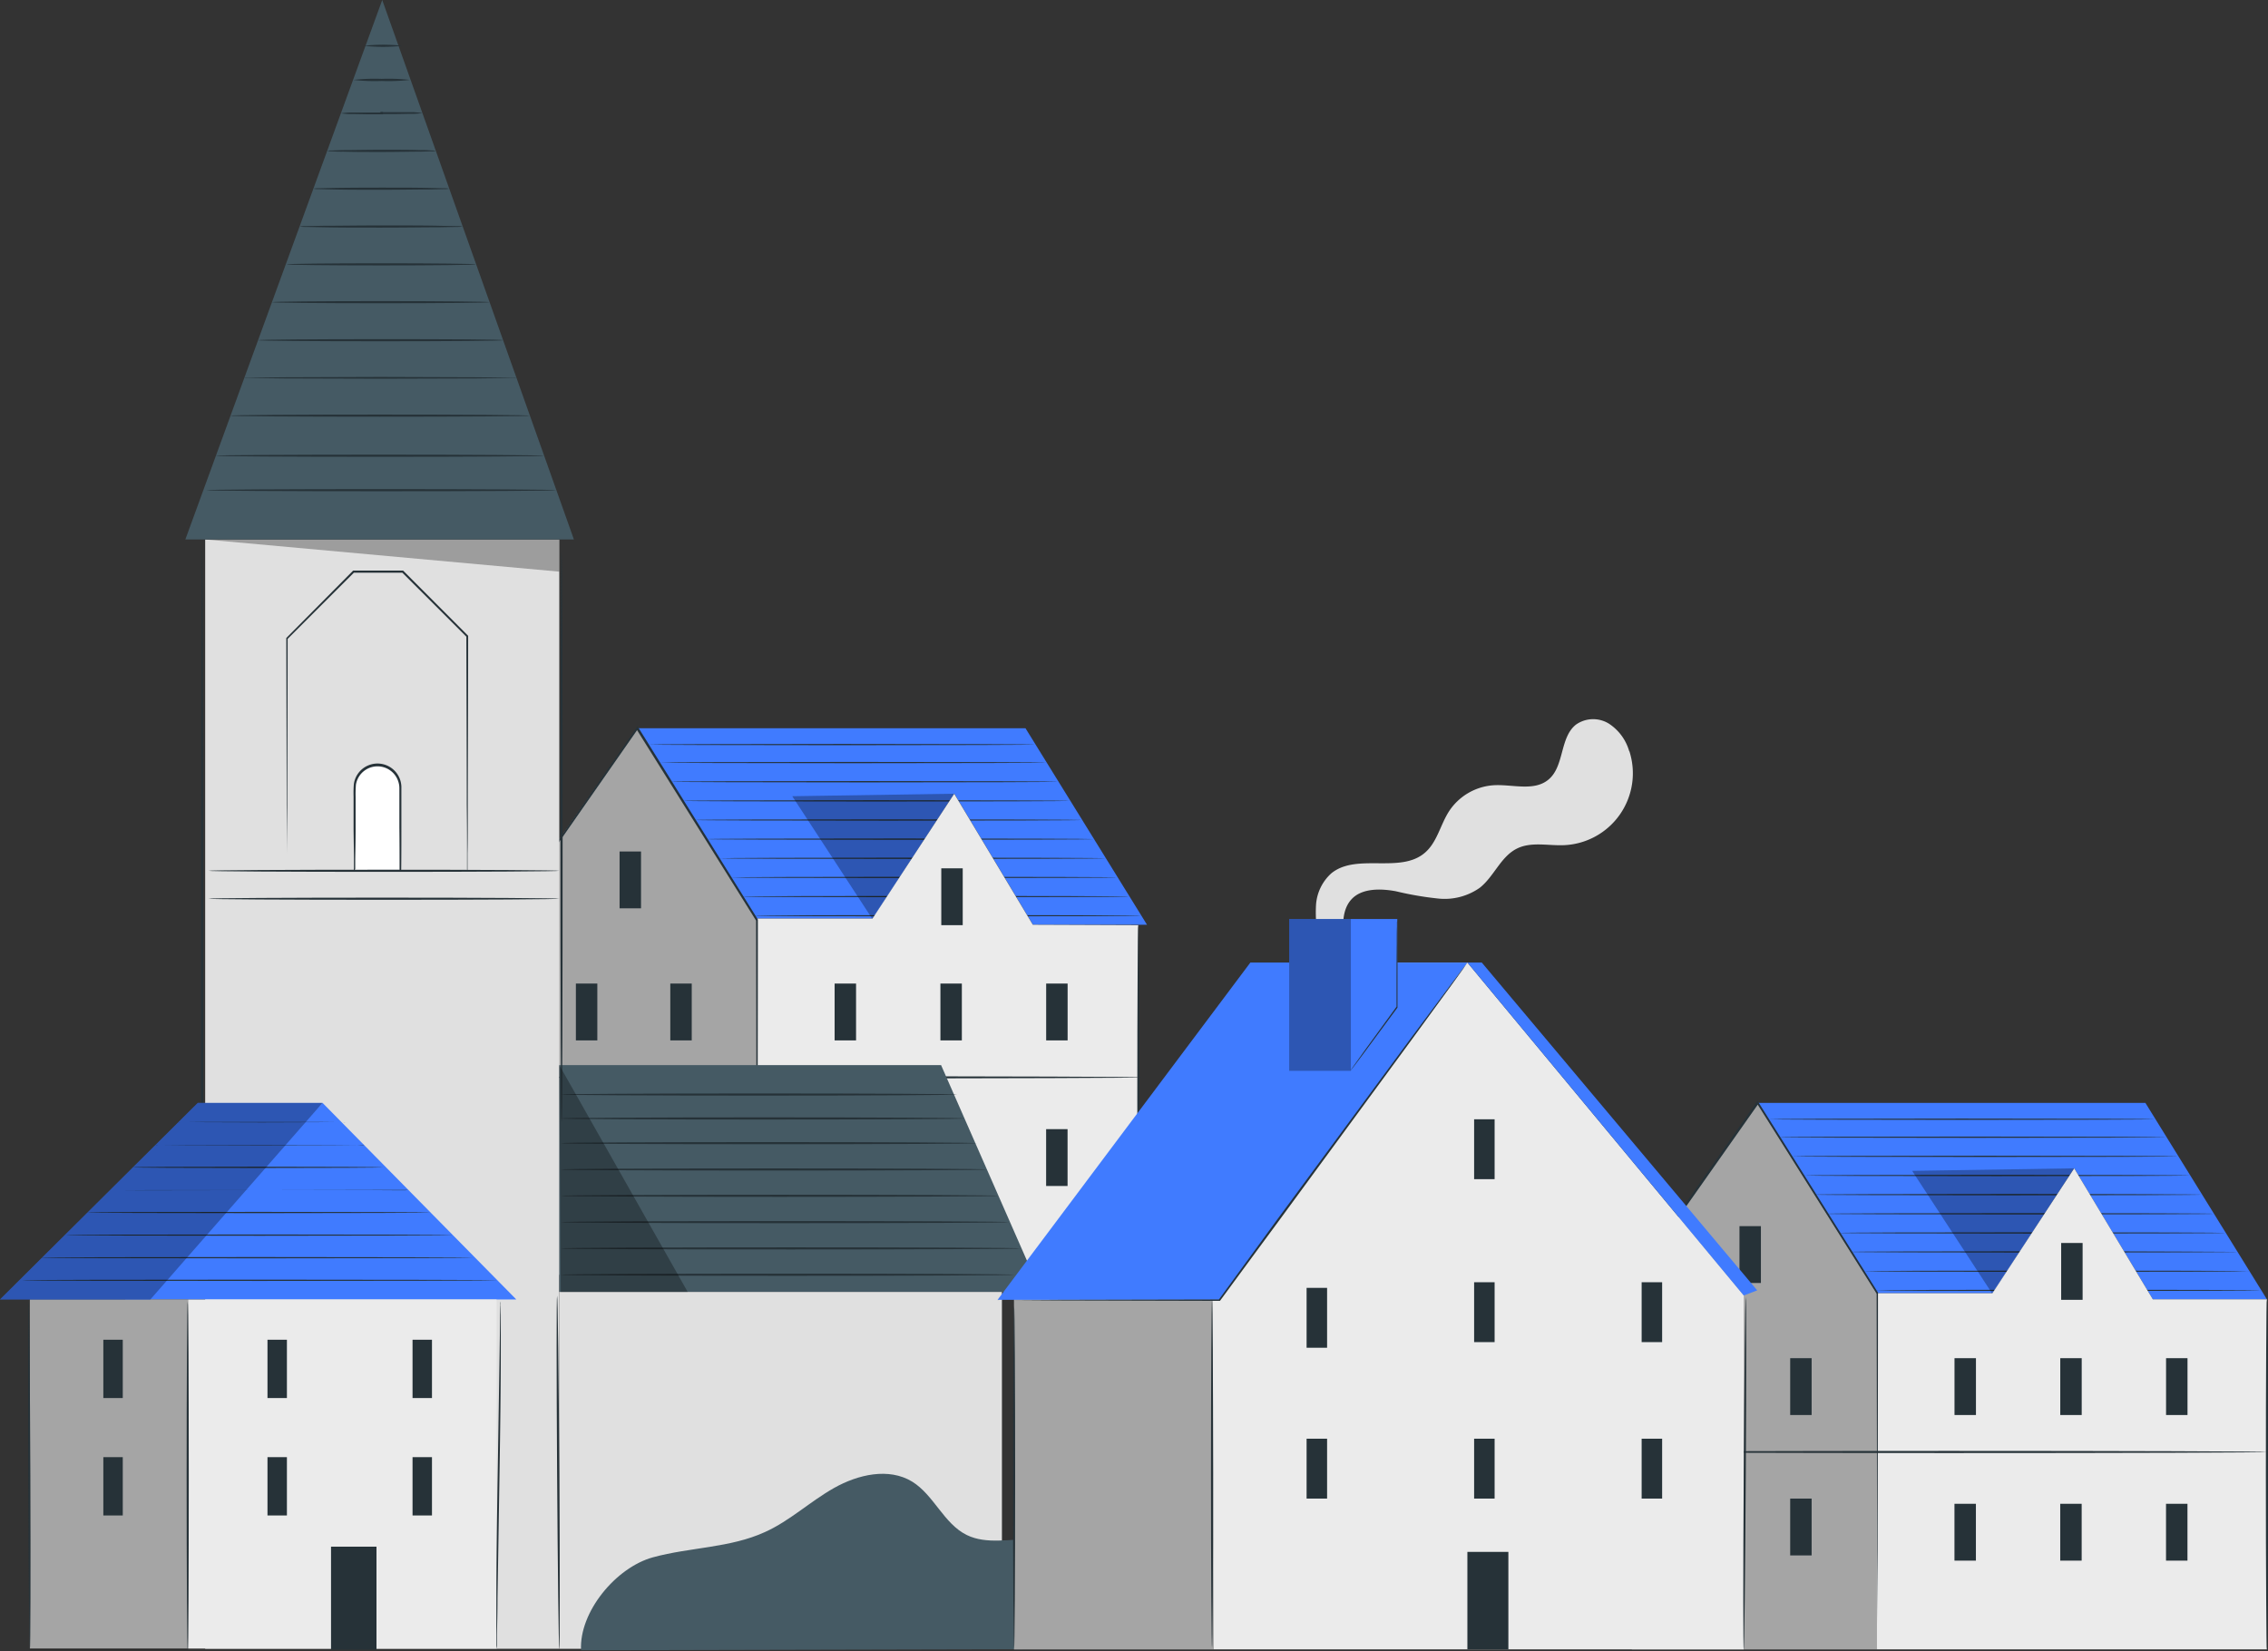 <svg id="town" xmlns="http://www.w3.org/2000/svg" width="369.519" height="269.007" viewBox="0 0 369.519 269.007">
  <rect x="0" y="0" width="369.519" height="269.007" fill="#333333" stroke="none"/>
  <g id="freepik--Buildings--inject-96">
    <path id="Path_423" data-name="Path 423" d="M523.291,361.728,503.8,330.72,483.31,359.868v59.895h39.981Z" transform="translate(-217.508 -151.016)" fill="#ebebeb"/>
    <path id="Path_424" data-name="Path 424" d="M523.291,361.728,503.8,330.72,483.31,359.868v59.895h39.981Z" transform="translate(-217.508 -151.016)" opacity="0.3"/>
    <path id="Path_425" data-name="Path 425" d="M513.93,330.72h63.254l19.8,32.012H578.395l-12.814-21.352-13.316,20.349H533.422Z" transform="translate(-227.639 -151.016)" fill="#407bff"/>
    <rect id="Rectangle_99" data-name="Rectangle 99" width="3.493" height="9.261" transform="translate(291.671 221.298)" fill="#263238"/>
    <rect id="Rectangle_100" data-name="Rectangle 100" width="3.493" height="9.261" transform="translate(276.281 221.298)" fill="#263238"/>
    <rect id="Rectangle_101" data-name="Rectangle 101" width="3.493" height="9.261" transform="translate(291.671 244.175)" fill="#263238"/>
    <rect id="Rectangle_102" data-name="Rectangle 102" width="3.493" height="9.261" transform="translate(276.281 244.175)" fill="#263238"/>
    <path id="Path_426" data-name="Path 426" d="M579.666,334.647c0,.054-14.105.1-31.5.1s-31.5-.047-31.5-.1,14.1-.107,31.5-.107S579.666,334.587,579.666,334.647Z" transform="translate(-228.542 -152.28)" fill="#263238"/>
    <path id="Path_427" data-name="Path 427" d="M582.356,339.02c0,.06-14.105.107-31.5.107s-31.51-.047-31.51-.107,14.105-.1,31.51-.1S582.356,338.974,582.356,339.02Z" transform="translate(-229.432 -153.729)" fill="#263238"/>
    <path id="Path_428" data-name="Path 428" d="M585.246,343.687c0,.054-14.105.1-31.5.1s-31.5-.047-31.5-.1,14.105-.107,31.5-.107S585.246,343.627,585.246,343.687Z" transform="translate(-230.388 -155.271)" fill="#263238"/>
    <path id="Path_429" data-name="Path 429" d="M588.136,348.347c0,.054-14.105.1-31.5.1s-31.5-.047-31.5-.1,14.1-.107,31.5-.107S588.136,348.287,588.136,348.347Z" transform="translate(-231.345 -156.813)" fill="#263238"/>
    <path id="Path_430" data-name="Path 430" d="M591.023,353.007c0,.06-14.112.107-31.5.107s-31.51-.047-31.51-.107,14.105-.107,31.51-.107S591.023,352.967,591.023,353.007Z" transform="translate(-232.297 -158.355)" fill="#263238"/>
    <path id="Path_431" data-name="Path 431" d="M593.906,357.667c0,.06-14.105.107-31.5.107s-31.5-.047-31.5-.107,14.105-.107,31.5-.107S593.906,357.607,593.906,357.667Z" transform="translate(-233.254 -159.896)" fill="#263238"/>
    <path id="Path_432" data-name="Path 432" d="M596.846,362.33c0,.06-14.105.107-31.5.107s-31.5-.047-31.5-.107,14.1-.1,31.5-.1S596.846,362.277,596.846,362.33Z" transform="translate(-234.226 -161.441)" fill="#263238"/>
    <path id="Path_433" data-name="Path 433" d="M599.683,366.95c0,.06-14.105.107-31.5.107s-31.51-.047-31.51-.107,14.105-.1,31.51-.1S599.683,366.95,599.683,366.95Z" transform="translate(-235.163 -162.97)" fill="#263238"/>
    <path id="Path_434" data-name="Path 434" d="M602.566,371.657c0,.054-14.105.1-31.5.1s-31.5-.047-31.5-.1,14.105-.107,31.5-.107S602.566,371.6,602.566,371.657Z" transform="translate(-236.119 -164.525)" fill="#263238"/>
    <path id="Path_435" data-name="Path 435" d="M605.456,376.317c0,.054-14.105.1-31.5.1s-31.5-.047-31.5-.1,14.1-.107,31.5-.107S605.456,376.257,605.456,376.317Z" transform="translate(-237.075 -166.067)" fill="#263238"/>
    <path id="Path_436" data-name="Path 436" d="M606.621,425.033V368H588.033L575.219,346.65,561.9,367H543.06v58.034Z" transform="translate(-237.277 -156.287)" fill="#ebebeb"/>
    <path id="Path_437" data-name="Path 437" d="M578.064,346.65l-26.4.415L564.668,367Z" transform="translate(-240.122 -156.287)" opacity="0.3"/>
    <rect id="Rectangle_103" data-name="Rectangle 103" width="3.493" height="9.261" transform="translate(335.821 202.528)" fill="#263238"/>
    <rect id="Rectangle_104" data-name="Rectangle 104" width="3.493" height="9.261" transform="translate(283.407 199.785)" fill="#263238"/>
    <rect id="Rectangle_105" data-name="Rectangle 105" width="3.493" height="9.261" transform="translate(318.443 221.298)" fill="#263238"/>
    <rect id="Rectangle_106" data-name="Rectangle 106" width="3.493" height="9.261" transform="translate(335.674 221.298)" fill="#263238"/>
    <rect id="Rectangle_107" data-name="Rectangle 107" width="3.493" height="9.261" transform="translate(352.911 221.298)" fill="#263238"/>
    <rect id="Rectangle_108" data-name="Rectangle 108" width="3.493" height="9.261" transform="translate(318.436 245.025)" fill="#263238"/>
    <rect id="Rectangle_109" data-name="Rectangle 109" width="3.493" height="9.261" transform="translate(335.667 245.025)" fill="#263238"/>
    <rect id="Rectangle_110" data-name="Rectangle 110" width="3.493" height="9.261" transform="translate(352.904 245.025)" fill="#263238"/>
    <path id="Path_438" data-name="Path 438" d="M586.853,415.634c0,.1-23.179.174-51.771.174s-51.771-.074-51.771-.174,23.172-.174,51.771-.174S586.853,415.54,586.853,415.634Z" transform="translate(-217.508 -179.053)" fill="#263238"/>
    <path id="Path_439" data-name="Path 439" d="M483.254,419.737a2.286,2.286,0,0,1,0-.288v-4.142c0-2.891,0-7.093-.047-12.392,0-10.619-.04-25.628-.067-43.233v-.047l.033-.047,20.181-28.733.3-.422.147-.214.141.221c6.912,11,13.5,21.479,19.485,31.021v.08c0,17.05-.047,31.557-.06,41.808,0,5.119-.033,9.167-.047,11.958V419.3a2.226,2.226,0,0,1,0,.281v-4.269c0-2.79,0-6.839-.047-11.958,0-10.251-.04-24.758-.067-41.808v.087L503.7,330.621h.288l-.294.422-20.208,28.719.034-.094c0,17.605-.047,32.614-.067,43.233,0,5.3-.033,9.5-.047,12.392v4.142A.443.443,0,0,1,483.254,419.737Z" transform="translate(-217.452 -150.851)" fill="#263238"/>
    <path id="Path_440" data-name="Path 440" d="M637.964,435.725c-.094,0-.174-12.8-.174-28.592s.08-28.592.174-28.592.174,12.8.174,28.592S638.058,435.725,637.964,435.725Z" transform="translate(-268.619 -166.838)" fill="#263238"/>
    <path id="Path_441" data-name="Path 441" d="M250.618,270.5l-19.5-31.015L210.63,268.644v59.888h39.988Z" transform="translate(-127.289 -120.832)" fill="#ebebeb"/>
    <path id="Path_442" data-name="Path 442" d="M250.618,270.5l-19.5-31.015L210.63,268.644v59.888h39.988Z" transform="translate(-127.289 -120.832)" opacity="0.3"/>
    <path id="Path_443" data-name="Path 443" d="M241.25,239.49H304.5l19.8,32.018H305.715L292.9,250.156,279.592,270.5H260.749Z" transform="translate(-137.42 -120.832)" fill="#407bff"/>
    <rect id="Rectangle_111" data-name="Rectangle 111" width="3.493" height="9.261" transform="translate(109.21 160.259)" fill="#263238"/>
    <rect id="Rectangle_112" data-name="Rectangle 112" width="3.493" height="9.261" transform="translate(93.827 160.259)" fill="#263238"/>
    <rect id="Rectangle_113" data-name="Rectangle 113" width="3.493" height="9.261" transform="translate(109.21 183.137)" fill="#263238"/>
    <rect id="Rectangle_114" data-name="Rectangle 114" width="3.493" height="9.261" transform="translate(93.827 183.137)" fill="#263238"/>
    <path id="Path_444" data-name="Path 444" d="M306.986,243.417c0,.054-14.105.1-31.5.1s-31.5-.047-31.5-.1,14.105-.107,31.5-.107S306.986,243.357,306.986,243.417Z" transform="translate(-138.323 -122.095)" fill="#263238"/>
    <path id="Path_445" data-name="Path 445" d="M309.686,247.8c0,.054-14.105.1-31.5.1s-31.5-.047-31.5-.1,14.1-.107,31.5-.107S309.686,247.737,309.686,247.8Z" transform="translate(-139.216 -123.545)" fill="#263238"/>
    <path id="Path_446" data-name="Path 446" d="M312.566,252.457c0,.06-14.105.107-31.5.107s-31.51-.047-31.51-.107,14.105-.107,31.51-.107S312.566,252.4,312.566,252.457Z" transform="translate(-140.169 -125.086)" fill="#263238"/>
    <path id="Path_447" data-name="Path 447" d="M315.456,257.12c0,.06-14.105.107-31.5.107s-31.5-.047-31.5-.107,14.105-.1,31.5-.1S315.456,257.067,315.456,257.12Z" transform="translate(-141.125 -126.632)" fill="#263238"/>
    <path id="Path_448" data-name="Path 448" d="M318.346,261.78c0,.06-14.105.107-31.5.107s-31.5-.047-31.5-.107,14.1-.1,31.5-.1S318.346,261.727,318.346,261.78Z" transform="translate(-142.082 -128.173)" fill="#263238"/>
    <path id="Path_449" data-name="Path 449" d="M321.233,266.44c0,.06-14.105.107-31.5.107s-31.51-.047-31.51-.107,14.105-.1,31.51-.1S321.233,266.387,321.233,266.44Z" transform="translate(-143.034 -129.715)" fill="#263238"/>
    <path id="Path_450" data-name="Path 450" d="M324.116,271.107c0,.054-14.105.1-31.5.1s-31.5-.047-31.5-.1,14.105-.107,31.5-.107S324.116,271.047,324.116,271.107Z" transform="translate(-143.991 -131.257)" fill="#263238"/>
    <path id="Path_451" data-name="Path 451" d="M327.006,275.767c0,.054-14.105.1-31.5.1s-31.5-.047-31.5-.1,14.1-.107,31.5-.107S327.006,275.707,327.006,275.767Z" transform="translate(-144.947 -132.799)" fill="#263238"/>
    <path id="Path_452" data-name="Path 452" d="M329.893,280.427c0,.06-14.105.107-31.5.107s-31.51-.047-31.51-.107,14.105-.107,31.51-.107S329.893,280.367,329.893,280.427Z" transform="translate(-145.9 -134.341)" fill="#263238"/>
    <path id="Path_453" data-name="Path 453" d="M332.776,285.087c0,.06-14.105.107-31.5.107s-31.5-.047-31.5-.107,14.105-.107,31.5-.107S332.776,285.027,332.776,285.087Z" transform="translate(-146.856 -135.882)" fill="#263238"/>
    <path id="Path_454" data-name="Path 454" d="M332.359,333.806c0-1,.154-56.957.154-56.957l-17.177-.067L302.522,255.43l-13.309,20.349H270.39v58.028Z" transform="translate(-147.061 -126.106)" fill="#ebebeb"/>
    <path id="Path_455" data-name="Path 455" d="M305.388,255.43l-26.4.408L292,275.779Z" transform="translate(-149.906 -126.106)" opacity="0.3"/>
    <rect id="Rectangle_115" data-name="Rectangle 115" width="3.493" height="9.261" transform="translate(153.36 141.483)" fill="#263238"/>
    <rect id="Rectangle_116" data-name="Rectangle 116" width="3.493" height="9.261" transform="translate(100.946 138.739)" fill="#263238"/>
    <rect id="Rectangle_117" data-name="Rectangle 117" width="3.493" height="9.261" transform="translate(135.982 160.259)" fill="#263238"/>
    <rect id="Rectangle_118" data-name="Rectangle 118" width="3.493" height="9.261" transform="translate(153.219 160.259)" fill="#263238"/>
    <rect id="Rectangle_119" data-name="Rectangle 119" width="3.493" height="9.261" transform="translate(170.45 160.259)" fill="#263238"/>
    <rect id="Rectangle_120" data-name="Rectangle 120" width="3.493" height="9.261" transform="translate(135.976 183.98)" fill="#263238"/>
    <rect id="Rectangle_121" data-name="Rectangle 121" width="3.493" height="9.261" transform="translate(153.213 183.98)" fill="#263238"/>
    <rect id="Rectangle_122" data-name="Rectangle 122" width="3.493" height="9.261" transform="translate(170.443 183.98)" fill="#263238"/>
    <path id="Path_456" data-name="Path 456" d="M313.43,324.414c0,.094-23.012.174-51.4.174s-51.4-.08-51.4-.174,23.012-.174,51.4-.174S313.43,324.314,313.43,324.414Z" transform="translate(-127.289 -148.872)" fill="#263238"/>
    <path id="Path_457" data-name="Path 457" d="M250.541,328.353V324.1c0-2.77,0-6.805-.047-11.9,0-10.2-.04-24.638-.067-41.614v.087L230.9,239.425h.294l-.254.355-20.248,29.054v-.094c0,17.485-.047,32.386-.06,42.932,0,5.259-.04,9.428-.047,12.3v0c0-2.871,0-7.039-.047-12.3,0-10.546,0-25.427-.06-42.932v-.094l20.235-29.061.248-.361.147-.214.141.221L250.715,270.5v.087c0,16.976-.047,31.409-.06,41.614,0,5.092-.033,9.127-.047,11.9v3.975A2.173,2.173,0,0,1,250.541,328.353Z" transform="translate(-127.239 -120.673)" fill="#263238"/>
    <path id="Path_458" data-name="Path 458" d="M363.174,287.44c.1,0,.174,12.64.174,28.218s-.074,28.224-.174,28.224S363,331.249,363,315.658,363.08,287.44,363.174,287.44Z" transform="translate(-177.702 -136.696)" fill="#263238"/>
    <rect id="Rectangle_123" data-name="Rectangle 123" width="57.693" height="180.748" transform="translate(33.43 87.898)" fill="#e0e0e0"/>
    <path id="Path_459" data-name="Path 459" d="M284.463,321.51h-62.2v36.963h78.43Z" transform="translate(-131.137 -147.969)" fill="#455a64"/>
    <rect id="Rectangle_124" data-name="Rectangle 124" width="72.12" height="58.148" transform="translate(91.123 210.504)" fill="#e0e0e0"/>
    <path id="Path_460" data-name="Path 460" d="M172.26,265.67h7.461V252.154a3.734,3.734,0,0,0-3.734-3.734h0a3.734,3.734,0,0,0-3.727,3.734Z" transform="translate(-114.594 -123.786)" fill="#fff"/>
    <path id="Path_461" data-name="Path 461" d="M172.225,265.562a2.462,2.462,0,0,1,0-.442v-1.338c0-1.211-.033-2.891-.06-4.952v-5.367a17.967,17.967,0,0,1,.047-2.061,3.894,3.894,0,0,1,7.742.729v6.33c0,2.643,0,5.045-.033,7.093v.134h-.127l-5.494-.067-1.472-.033a2.406,2.406,0,0,1-.5,0h.542l1.5-.033,5.42-.067-.127.127c0-2.048,0-4.45-.033-7.093v-6.33a3.627,3.627,0,0,0-.569-2.007,3.56,3.56,0,0,0-6.511,1.338,19.573,19.573,0,0,0-.054,2.007c0,.669,0,1.285,0,1.894v3.406c0,2.061-.047,3.747-.06,4.958v1.338A.478.478,0,0,1,172.225,265.562Z" transform="translate(-114.558 -123.678)" fill="#263238"/>
    <path id="Path_462" data-name="Path 462" d="M163.289,62.16l-32.079,87.9h63.307Z" transform="translate(-101.012 -62.16)" fill="#455a64"/>
    <path id="Path_463" data-name="Path 463" d="M192.111,173.044c0,.1-11.971.174-26.766.174s-26.766-.074-26.766-.174,11.971-.174,26.766-.174S192.111,172.957,192.111,173.044Z" transform="translate(-103.45 -98.79)" fill="#263238"/>
    <path id="Path_464" data-name="Path 464" d="M193.351,181.434c0,.1-12.774.174-28.525.174s-28.525-.074-28.525-.174,12.767-.174,28.525-.174S193.351,181.34,193.351,181.434Z" transform="translate(-102.696 -101.566)" fill="#263238"/>
    <path id="Path_465" data-name="Path 465" d="M190.947,163.284c0,.1-10.94.174-24.43.174s-24.437-.074-24.437-.174,10.94-.174,24.437-.174S190.947,163.19,190.947,163.284Z" transform="translate(-104.608 -95.56)" fill="#263238"/>
    <path id="Path_466" data-name="Path 466" d="M189.914,154.091a1.967,1.967,0,0,1-.448.04h-1.291l-4.758.06-15.671.047-15.685-.047-4.751-.06h-1.291a1.967,1.967,0,0,1-.448-.04,2.343,2.343,0,0,1,.448,0l1.291-.033,4.751-.054,15.685-.054,15.671.054,4.758.054,1.291.033a2.342,2.342,0,0,1,.448,0Z" transform="translate(-105.763 -92.53)" fill="#263238"/>
    <path id="Path_467" data-name="Path 467" d="M188.837,144.914c0,.1-8.933.174-19.954.174s-19.954-.074-19.954-.174,8.933-.174,19.954-.174S188.837,144.787,188.837,144.914Z" transform="translate(-106.875 -89.482)" fill="#263238"/>
    <path id="Path_468" data-name="Path 468" d="M187.754,135.654c0,.1-7.936.174-17.725.174s-17.739-.074-17.739-.174,7.943-.174,17.739-.174S187.754,135.56,187.754,135.654Z" transform="translate(-107.986 -86.419)" fill="#263238"/>
    <path id="Path_469" data-name="Path 469" d="M186.731,126.444c0,.094-6.912.174-15.437.174s-15.444-.08-15.444-.174,6.912-.174,15.444-.174S186.731,126.35,186.731,126.444Z" transform="translate(-109.164 -83.371)" fill="#263238"/>
    <path id="Path_470" data-name="Path 470" d="M185.618,117.234a5.7,5.7,0,0,1-1.044.067l-2.851.054c-2.409,0-5.728.054-9.4.054s-6.993,0-9.368-.054L160.1,117.3a5.614,5.614,0,0,1-1.044-.067,5.614,5.614,0,0,1,1.044-.067l2.851-.054c2.4,0,5.728-.054,9.368-.054s6.992,0,9.4.054l2.851.054a5.694,5.694,0,0,1,1.044.067Z" transform="translate(-110.226 -80.324)" fill="#263238"/>
    <path id="Path_471" data-name="Path 471" d="M184.528,108.024a4.015,4.015,0,0,1-.87.067l-2.375.054c-2.007,0-4.771.054-7.829.054s-5.828,0-7.829-.054l-2.375-.054a3.928,3.928,0,0,1-.87-.067,3.928,3.928,0,0,1,.87-.067l2.375-.054c2.007-.033,4.771-.054,7.829-.054s5.822,0,7.829.054l2.375.054A4.015,4.015,0,0,1,184.528,108.024Z" transform="translate(-111.325 -77.277)" fill="#263238"/>
    <path id="Path_472" data-name="Path 472" d="M183.472,98.814a2.549,2.549,0,0,1-.669.067c-.448,0-1.1.04-1.894.054-1.606,0-3.814.054-6.263.054s-4.684,0-6.256-.054a18.619,18.619,0,0,1-1.9-.054,2.549,2.549,0,0,1-.669-.067,2.55,2.55,0,0,1,.669-.067c.448,0,1.1-.04,1.9-.054,1.6,0,3.814-.054,6.256-.054s4.684,0,6.263.054a18.544,18.544,0,0,1,1.894.054,2.55,2.55,0,0,1,.669.067Z" transform="translate(-112.463 -74.23)" fill="#263238"/>
    <path id="Path_473" data-name="Path 473" d="M182.369,89.6a12.171,12.171,0,0,1-2.088.12l-2.268.04h-2.489V89.41h.422V89.8h-2.489l-2.268-.04a12.251,12.251,0,0,1-2.088-.12,12.607,12.607,0,0,1,2.088-.127h4.758V89.8h-.422v-.348h4.758A12.513,12.513,0,0,1,182.369,89.6Z" transform="translate(-113.548 -71.176)" fill="#263238"/>
    <path id="Path_474" data-name="Path 474" d="M181.314,81.524a31.122,31.122,0,0,1-4.61.174,31,31,0,0,1-4.6-.174,30.994,30.994,0,0,1,4.6-.174A31.122,31.122,0,0,1,181.314,81.524Z" transform="translate(-114.541 -68.502)" fill="#263238"/>
    <path id="Path_475" data-name="Path 475" d="M180.936,73.214a27.671,27.671,0,0,1-6.2,0,27.673,27.673,0,0,1,6.2,0Z" transform="translate(-115.414 -65.753)" fill="#263238"/>
    <path id="Path_476" data-name="Path 476" d="M193.991,274.114c0,.1-12.8.174-28.586.174s-28.586-.074-28.586-.174,12.794-.174,28.586-.174S193.991,274.02,193.991,274.114Z" transform="translate(-102.868 -132.23)" fill="#263238"/>
    <path id="Path_477" data-name="Path 477" d="M193.991,280.914c0,.1-12.8.174-28.586.174s-28.586-.074-28.586-.174,12.794-.174,28.586-.174S193.991,280.827,193.991,280.914Z" transform="translate(-102.868 -134.48)" fill="#263238"/>
    <path id="Path_478" data-name="Path 478" d="M185.239,250.014a.536.536,0,0,1,0-.181v-2.65c0-1.853,0-4.537-.047-7.9,0-6.778-.04-16.334-.067-27.488l.047.12c-3.272-3.279-6.832-6.832-10.526-10.519l.12.054H166.73l.12-.054-10.887,10.88.047-.114c0,11.047-.047,20.5-.067,27.221,0,3.346-.033,5.989-.047,7.829v2.623a.536.536,0,0,1,0,.181.931.931,0,0,1,0-.181V247.21c0-1.84,0-4.49-.047-7.829,0-6.691-.033-16.173-.06-27.221v-.074l.047-.047,10.8-10.894.047-.047h8.13l.054.047,10.505,10.532.047.047v.067c0,11.155-.047,20.71-.06,27.488,0,3.346,0,6.022-.047,7.9v2.65A.209.209,0,0,1,185.239,250.014Z" transform="translate(-109.144 -108.13)" fill="#263238"/>
    <path id="Path_479" data-name="Path 479" d="M301.166,431.718c-3.633-.134-7.5.89-10.766-.709-3.747-1.84-5.353-6.511-8.9-8.7-3.807-2.322-8.819-1.164-12.714,1.03s-7.207,5.353-11.255,7.18c-5.688,2.61-12.225,2.469-18.261,4.122s-12.044,8.9-11.717,15.143l89.611-.214C317.051,441.18,309.577,432.026,301.166,431.718Z" transform="translate(-132.884 -180.898)" fill="#455a64"/>
    <path id="Path_480" data-name="Path 480" d="M135.214,362.97c-.1,0-.174-37.559-.174-83.883s.074-83.9.174-83.9.174,37.552.174,83.9S135.308,362.97,135.214,362.97Z" transform="translate(-102.279 -106.174)" fill="#263238"/>
    <path id="Path_481" data-name="Path 481" d="M222.724,289.46c-.1,0-.174-20.83-.174-46.512s.074-46.519.174-46.519.174,20.824.174,46.519S222.851,289.46,222.724,289.46Z" transform="translate(-131.233 -106.585)" fill="#263238"/>
    <path id="Path_482" data-name="Path 482" d="M287.192,328.594c0,.094-14.453.174-32.286.174s-32.286-.08-32.286-.174,14.453-.174,32.286-.174S287.192,328.5,287.192,328.594Z" transform="translate(-131.256 -150.255)" fill="#263238"/>
    <path id="Path_483" data-name="Path 483" d="M288.4,334.421c0,.094-14.721.174-32.888.174s-32.895-.08-32.895-.174,14.721-.181,32.895-.181S288.4,334.32,288.4,334.421Z" transform="translate(-131.256 -152.181)" fill="#263238"/>
    <path id="Path_484" data-name="Path 484" d="M290.364,340.434c0,.1-15.169.174-33.872.174s-33.872-.074-33.872-.174,15.163-.174,33.872-.174S290.364,340.34,290.364,340.434Z" transform="translate(-131.256 -154.172)" fill="#263238"/>
    <path id="Path_485" data-name="Path 485" d="M292.05,346.844c0,.1-15.544.174-34.715.174s-34.715-.074-34.715-.174,15.537-.174,34.715-.174S292.05,346.75,292.05,346.844Z" transform="translate(-131.256 -156.293)" fill="#263238"/>
    <path id="Path_486" data-name="Path 486" d="M293.937,353.254c0,.094-15.966.174-35.658.174s-35.658-.08-35.658-.174,15.959-.174,35.658-.174S293.937,353.16,293.937,353.254Z" transform="translate(-131.256 -158.414)" fill="#263238"/>
    <path id="Path_487" data-name="Path 487" d="M295.643,359.664c0,.094-16.347.174-36.508.174s-36.515-.08-36.515-.174,16.347-.174,36.515-.174S295.643,359.564,295.643,359.664Z" transform="translate(-131.256 -160.535)" fill="#263238"/>
    <path id="Path_488" data-name="Path 488" d="M297.524,366.064c0,.1-16.775.174-37.472.174s-37.472-.074-37.472-.174,16.769-.174,37.472-.174S297.524,365.964,297.524,366.064Z" transform="translate(-131.243 -162.652)" fill="#263238"/>
    <path id="Path_489" data-name="Path 489" d="M296.483,372.474c0,.1-16.534.174-36.923.174s-36.93-.074-36.93-.174,16.528-.174,36.93-.174S296.483,372.38,296.483,372.474Z" transform="translate(-131.259 -164.773)" fill="#263238"/>
    <path id="Path_490" data-name="Path 490" d="M222.046,435.2c-.094,0-.254-12.881-.355-28.773s-.107-28.773,0-28.773.261,12.874.361,28.773S222.14,435.2,222.046,435.2Z" transform="translate(-130.923 -166.543)" fill="#263238"/>
    <path id="Path_491" data-name="Path 491" d="M222.26,321.51l20.924,36.963H222.5Z" transform="translate(-131.137 -147.969)" opacity="0.3"/>
    <path id="Path_492" data-name="Path 492" d="M136.04,193.52l57.693,5.246V193.52Z" transform="translate(-102.61 -105.622)" opacity="0.3"/>
    <path id="Path_493" data-name="Path 493" d="M148.7,330.72,116.51,362.745h63.756Z" transform="translate(-96.148 -151.016)" fill="#407bff"/>
    <rect id="Rectangle_125" data-name="Rectangle 125" width="76.041" height="56.877" transform="translate(4.865 211.736)" fill="#ebebeb"/>
    <rect id="Rectangle_126" data-name="Rectangle 126" width="7.407" height="16.782" transform="translate(53.933 252.011)" fill="#263238"/>
    <rect id="Rectangle_127" data-name="Rectangle 127" width="25.815" height="57.071" transform="translate(4.865 211.736)" opacity="0.3"/>
    <path id="Path_494" data-name="Path 494" d="M138.627,330.72H118.306L86.08,362.745h24.5Z" transform="translate(-86.08 -151.016)" fill="#407bff"/>
    <rect id="Rectangle_128" data-name="Rectangle 128" width="3.165" height="9.502" transform="translate(43.581 237.424)" fill="#263238"/>
    <rect id="Rectangle_129" data-name="Rectangle 129" width="3.165" height="9.502" transform="translate(67.215 237.424)" fill="#263238"/>
    <rect id="Rectangle_130" data-name="Rectangle 130" width="3.165" height="9.502" transform="translate(43.581 218.293)" fill="#263238"/>
    <rect id="Rectangle_131" data-name="Rectangle 131" width="3.165" height="9.502" transform="translate(16.836 237.424)" fill="#263238"/>
    <rect id="Rectangle_132" data-name="Rectangle 132" width="3.165" height="9.502" transform="translate(16.836 218.293)" fill="#263238"/>
    <rect id="Rectangle_133" data-name="Rectangle 133" width="3.165" height="9.502" transform="translate(67.215 218.293)" fill="#263238"/>
    <path id="Path_495" data-name="Path 495" d="M168.873,373.86c0,.06-17.344.107-38.736.107S91.4,373.921,91.4,373.86s17.337-.1,38.736-.1S168.873,373.807,168.873,373.86Z" transform="translate(-87.84 -165.256)" fill="#263238"/>
    <path id="Path_496" data-name="Path 496" d="M166.35,368.36c0,.06-15.772.107-35.223.107s-35.237-.047-35.237-.107,15.772-.1,35.237-.1S166.35,368.307,166.35,368.36Z" transform="translate(-89.326 -163.437)" fill="#263238"/>
    <path id="Path_497" data-name="Path 497" d="M165.176,362.86c0,.06-14.112.107-31.51.107s-31.516-.047-31.516-.107,14.105-.1,31.516-.1S165.176,362.807,165.176,362.86Z" transform="translate(-91.397 -161.617)" fill="#263238"/>
    <path id="Path_498" data-name="Path 498" d="M163.28,357.36c0,.06-12.513.107-27.95.107s-27.95-.047-27.95-.107,12.513-.1,27.95-.1S163.28,357.307,163.28,357.36Z" transform="translate(-93.127 -159.797)" fill="#263238"/>
    <path id="Path_499" data-name="Path 499" d="M161.393,351.91h-7.14l-17.237.033-17.237.027H114.56l5.219-.033h34.474l5.226.033H160.9Z" transform="translate(-94.868 -158.027)" fill="#263238"/>
    <path id="Path_500" data-name="Path 500" d="M159.174,346.36c0,.06-9.12.107-20.362.107s-20.362-.047-20.362-.107,9.114-.1,20.362-.1S159.174,346.307,159.174,346.36Z" transform="translate(-96.79 -156.158)" fill="#263238"/>
    <path id="Path_501" data-name="Path 501" d="M158.156,340.91a1.292,1.292,0,0,1-.348,0l-1.024.06h-3.66L141.08,341l-12.091-.033h-4.651a1.292,1.292,0,0,1-.348,0,2.348,2.348,0,0,1,.348,0h1l3.66-.033h24.129l3.66.033h1A2.35,2.35,0,0,1,158.156,340.91Z" transform="translate(-98.623 -154.388)" fill="#263238"/>
    <path id="Path_502" data-name="Path 502" d="M156.7,335.393a.8.8,0,0,1-.274,0h-3.707l-9.609.033-9.616-.033h-3.707a.8.8,0,0,1-.274,0,1.464,1.464,0,0,1,.274,0h.8l2.911-.033h19.224l2.911.033h.8A1.461,1.461,0,0,1,156.7,335.393Z" transform="translate(-100.449 -152.551)" fill="#263238"/>
    <path id="Path_503" data-name="Path 503" d="M138.627,330.72H118.306L86.08,362.745h24.5Z" transform="translate(-86.08 -151.016)" opacity="0.3"/>
    <path id="Path_504" data-name="Path 504" d="M206.98,435.619a3.127,3.127,0,0,1-.04-.569v-7.715c0-5.112.087-12.185.214-19.987s.234-14.848.315-19.994c.04-2.536.067-4.6.087-6.062,0-.669,0-1.238.04-1.646a2.982,2.982,0,0,1,.033-.575,2.984,2.984,0,0,1,0,.575c0,.408,0,.957.033,1.646v6.062c0,5.119-.087,12.185-.214,19.994s-.234,14.848-.321,19.994c0,2.529-.067,4.59-.087,6.056v1.653a5.354,5.354,0,0,1-.06.569Z" transform="translate(-126.068 -167.013)" fill="#263238"/>
    <path id="Path_505" data-name="Path 505" d="M93.207,435.763c-.094,0-.214-12.714-.268-28.432s0-28.432.074-28.432.214,12.714.274,28.432S93.307,435.763,93.207,435.763Z" transform="translate(-88.342 -166.957)" fill="#263238"/>
    <path id="Path_506" data-name="Path 506" d="M131.7,436.024c-.094,0-.174-12.747-.174-28.472s.08-28.472.174-28.472.174,12.747.174,28.472S131.8,436.024,131.7,436.024Z" transform="translate(-101.118 -167.016)" fill="#263238"/>
    <path id="Path_507" data-name="Path 507" d="M457.524,242.5a7.976,7.976,0,0,0-3.306-4.49,4.871,4.871,0,0,0-5.353.147c-2.677,2.1-1.874,6.752-4.463,8.94-2.362,2.007-5.9.763-8.98.95a9.435,9.435,0,0,0-7.247,4.236c-1.425,2.208-1.941,5.052-3.935,6.758-4.015,3.466-11.108,0-15.236,3.346a7.6,7.6,0,0,0-2.509,5.226,22.643,22.643,0,0,0,.482,5.922l4.1-.033c-.261-2.416-.422-5.166,1.251-6.926s4.684-1.726,7.207-1.251a52.519,52.519,0,0,0,6.959,1.191,9.94,9.94,0,0,0,6.691-1.767c2.322-1.833,3.406-5.085,6.062-6.39,2.322-1.151,5.085-.435,7.675-.549a11.723,11.723,0,0,0,10.626-15.33Z" transform="translate(-192.084 -120.1)" fill="#e0e0e0"/>
    <path id="Path_508" data-name="Path 508" d="M332.99,408.453V351.383l61.1-54.843h12.76l45.026,54.247v57.666Z" transform="translate(-167.773 -139.707)" fill="#ebebeb"/>
    <path id="Path_509" data-name="Path 509" d="M328.97,351.5h36.16l40.389-54.956H370.162Z" transform="translate(-166.443 -139.707)" fill="#407bff"/>
    <path id="Path_510" data-name="Path 510" d="M417.592,300.353V285.94H399.98v24.731h10.044Z" transform="translate(-189.937 -136.2)" fill="#407bff"/>
    <path id="Path_511" data-name="Path 511" d="M365.323,378.67l.214,56.957H332.99V378.67Z" transform="translate(-167.773 -166.881)" opacity="0.3"/>
    <rect id="Rectangle_134" data-name="Rectangle 134" width="6.678" height="15.885" transform="translate(239.077 252.861)" fill="#263238"/>
    <rect id="Rectangle_135" data-name="Rectangle 135" width="3.339" height="9.756" transform="translate(212.88 234.419)" fill="#263238"/>
    <rect id="Rectangle_136" data-name="Rectangle 136" width="3.339" height="9.756" transform="translate(212.88 209.842)" fill="#263238"/>
    <rect id="Rectangle_137" data-name="Rectangle 137" width="3.339" height="9.756" transform="translate(240.174 234.419)" fill="#263238"/>
    <rect id="Rectangle_138" data-name="Rectangle 138" width="3.339" height="9.756" transform="translate(240.174 208.925)" fill="#263238"/>
    <rect id="Rectangle_139" data-name="Rectangle 139" width="3.339" height="9.756" transform="translate(240.174 182.374)" fill="#263238"/>
    <rect id="Rectangle_140" data-name="Rectangle 140" width="3.339" height="9.756" transform="translate(267.468 234.419)" fill="#263238"/>
    <rect id="Rectangle_141" data-name="Rectangle 141" width="3.339" height="9.756" transform="translate(267.468 208.925)" fill="#263238"/>
    <rect id="Rectangle_142" data-name="Rectangle 142" width="10.05" height="24.738" transform="translate(210.043 149.74)" opacity="0.3"/>
    <path id="Path_512" data-name="Path 512" d="M332.914,436.07c-.1,0-.174-12.52-.174-27.95s.074-27.95.174-27.95.174,12.506.174,27.95S333,436.07,332.914,436.07Z" transform="translate(-167.69 -167.377)" fill="#263238"/>
    <path id="Path_513" data-name="Path 513" d="M381.114,435.413c-.094,0-.174-12.714-.174-28.371s.08-28.371.174-28.371.174,12.714.174,28.371S381.208,435.413,381.114,435.413Z" transform="translate(-183.638 -166.881)" fill="#263238"/>
    <path id="Path_514" data-name="Path 514" d="M510.624,435.546c-.094,0-.1-12.868,0-28.773s.241-28.773.335-28.773.1,12.868,0,28.773S510.724,435.546,510.624,435.546Z" transform="translate(-226.521 -166.659)" fill="#263238"/>
    <path id="Path_515" data-name="Path 515" d="M422.535,286.42a1.421,1.421,0,0,1,0,.268v.783c0,.743,0,1.713.033,2.884v10.178h0l-5.387,7.3-1.639,2.181-.455.582c-.1.134-.161.2-.167.194a1.026,1.026,0,0,1,.141-.214c.114-.174.254-.375.422-.609l1.579-2.222c1.4-1.914,3.259-4.477,5.353-7.361v-.609c0-3.687,0-7.013.033-9.508,0-1.171,0-2.141.033-2.884V286.6A1.422,1.422,0,0,1,422.535,286.42Z" transform="translate(-194.88 -136.359)" fill="#263238"/>
    <path id="Path_516" data-name="Path 516" d="M443.37,296.54,488.4,350.787l2.188-.83L445.712,296.54Z" transform="translate(-204.293 -139.707)" fill="#407bff"/>
    <path id="Path_517" data-name="Path 517" d="M405.519,296.54a1.053,1.053,0,0,1-.141.228c-.114.161-.268.375-.455.669l-1.773,2.469-6.578,9.027-21.814,29.757c-3.346,4.53-6.551,8.893-9.5,12.908l-.054.067h-.087l-25.969-.067-7.488-.047h-2.7a.509.509,0,0,1,.174,0h2.523l7.5-.053,25.969-.06L365,351.5l9.488-13.021,21.894-29.7,6.691-8.98,1.827-2.429.482-.629Z" transform="translate(-166.443 -139.707)" fill="#263238"/>
  </g>
</svg>
